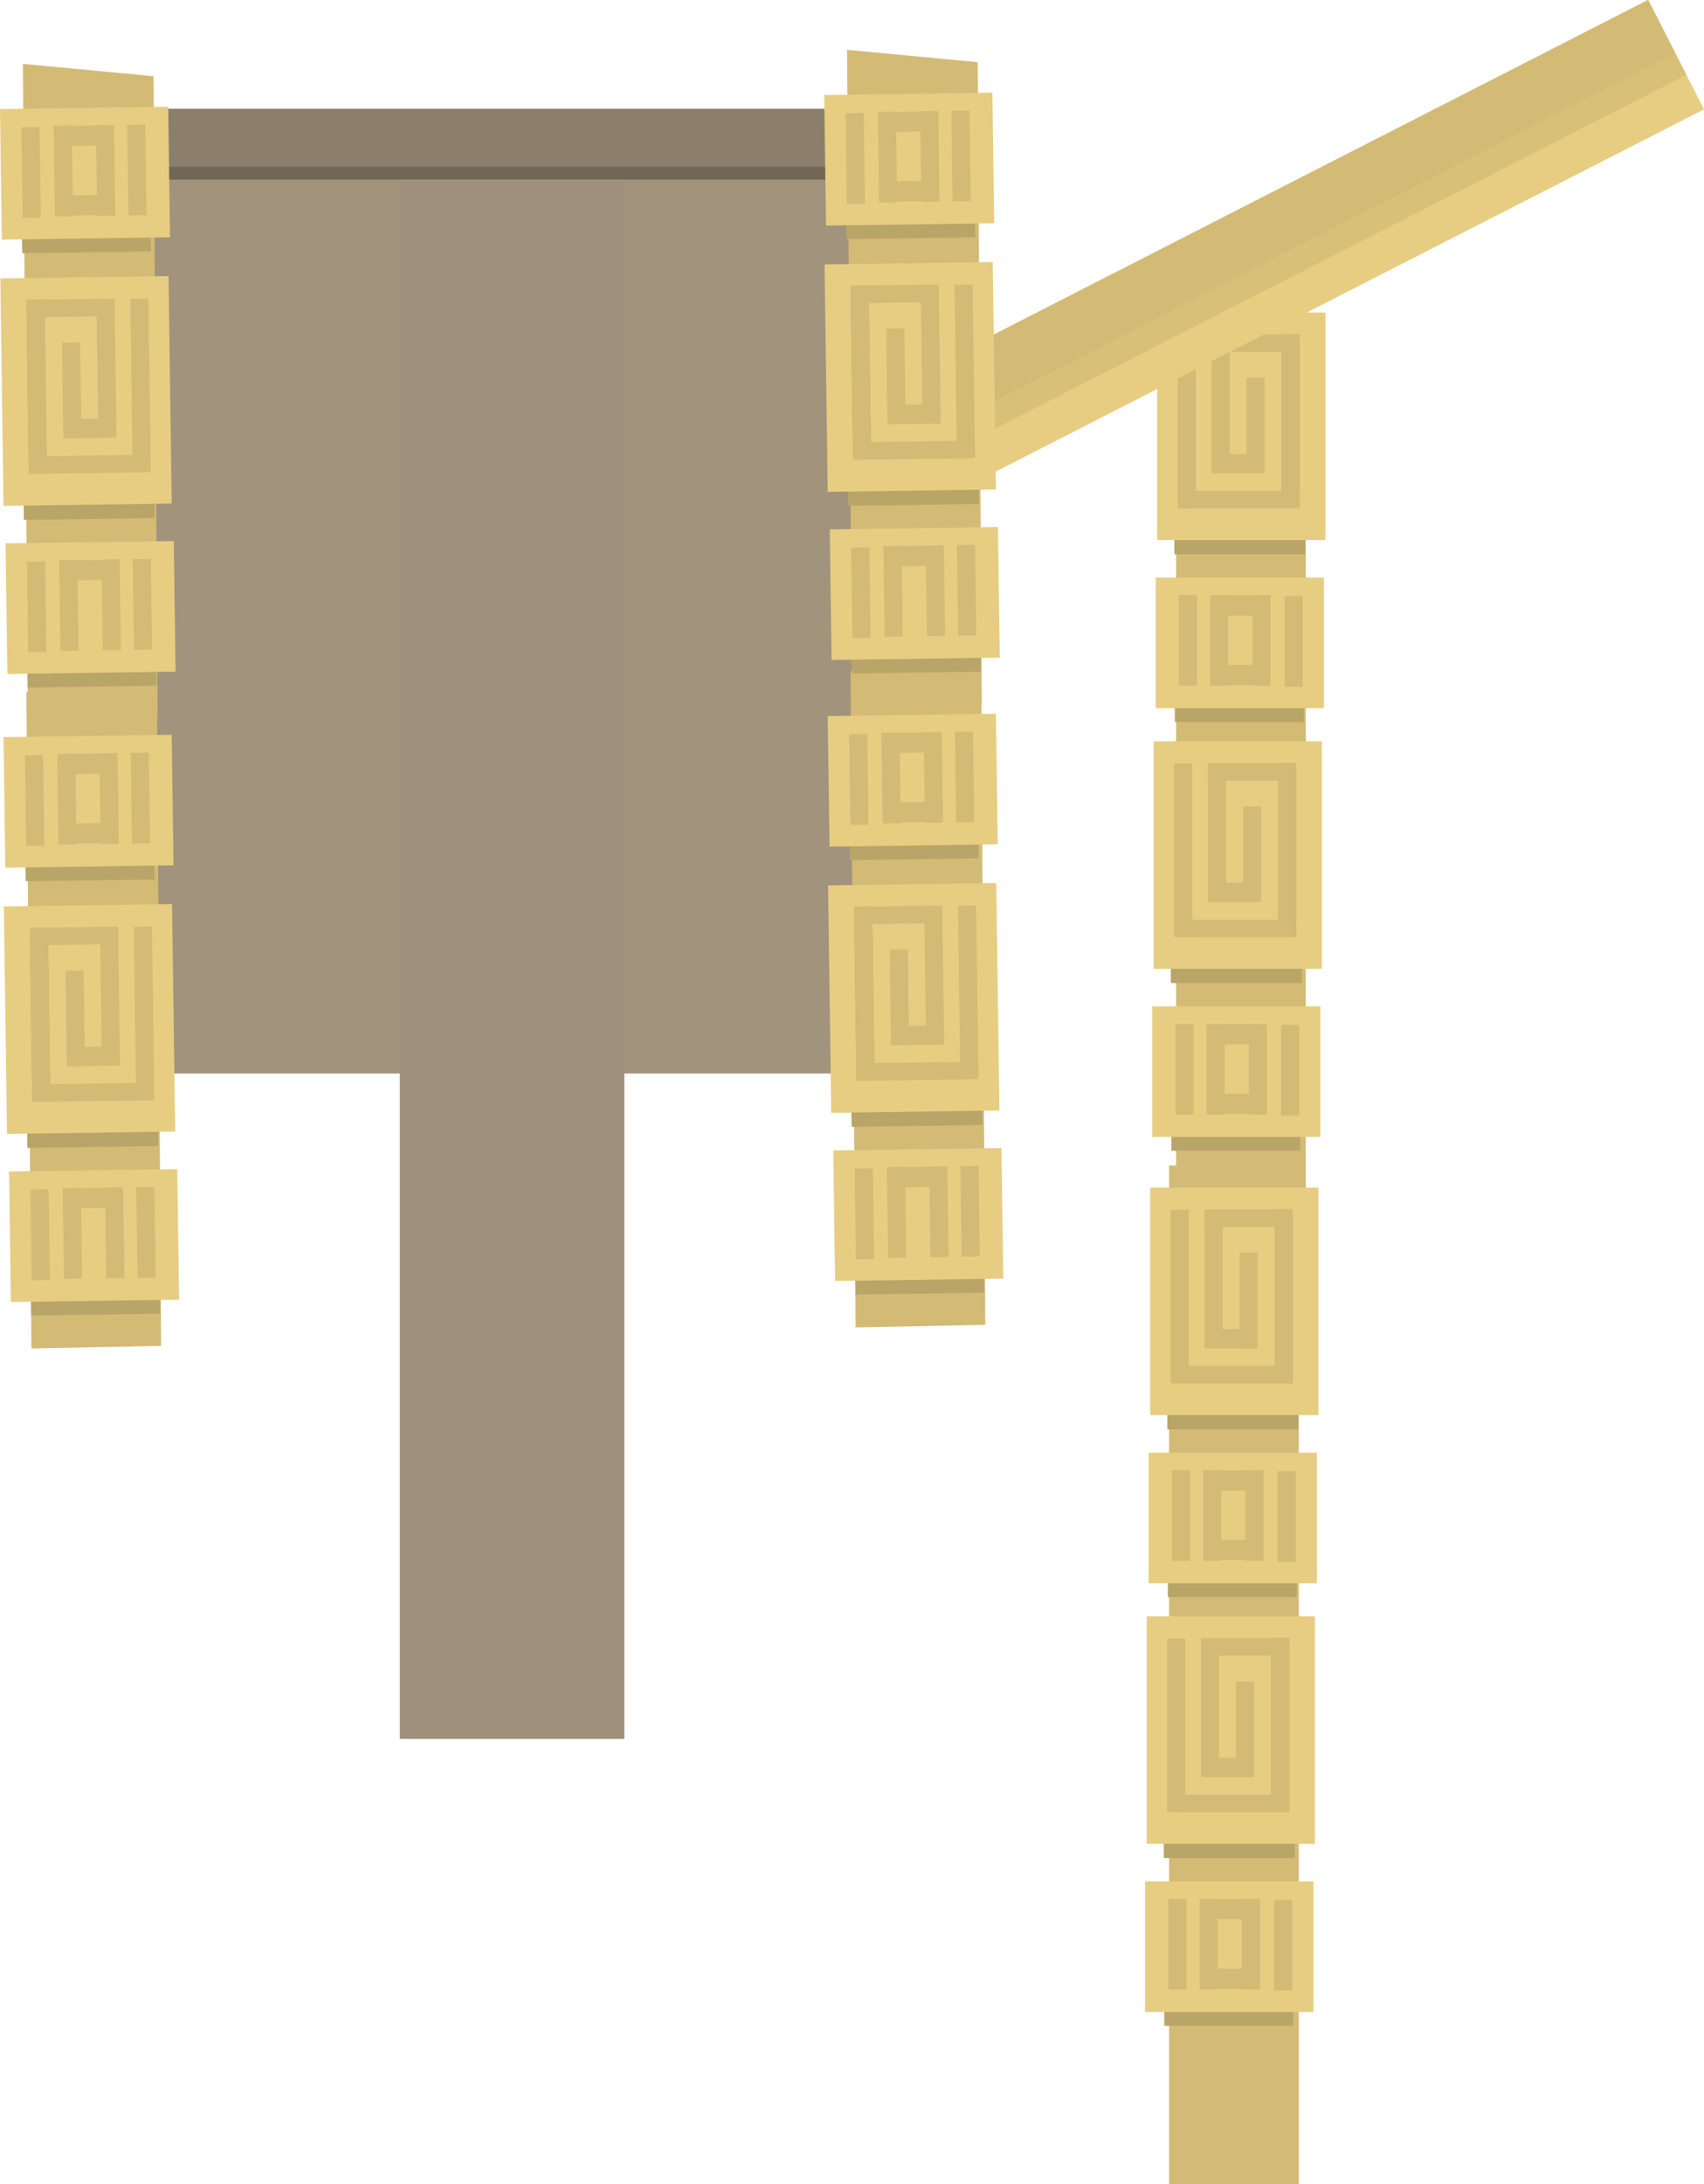 <svg version="1.1" xmlns="http://www.w3.org/2000/svg" xmlns:xlink="http://www.w3.org/1999/xlink" width="485.855" height="622.519"><g transform="translate(-127.998,-69.176)"><g data-paper-data="{&quot;isPaintingLayer&quot;:true}" fill="none" fill-rule="nonzero" stroke="none" stroke-width="0" stroke-linecap="butt" stroke-linejoin="miter" stroke-miterlimit="10" stroke-dasharray="" stroke-dashoffset="0" font-family="none" font-weight="none" font-size="none" text-anchor="none" style="mix-blend-mode: normal"><g data-paper-data="{&quot;origPos&quot;:null,&quot;index&quot;:null}" stroke="none"><g data-paper-data="{&quot;origPos&quot;:null}"><path d="M463.331,442.294v-290.331h36.983v290.331z" data-paper-data="{&quot;origPos&quot;:null}" fill="#d3bb76"/><path d="M462.831,227.164v-64.475h37.335v64.475z" data-paper-data="{&quot;origPos&quot;:null}" fill="#b9a568"/><path d="M457.949,223.1v-64.834h47.962v64.834z" data-paper-data="{&quot;origPos&quot;:null}" fill="#e7cd81"/><path d="M493.417,213.177v-47.387h5.17v47.387z" data-paper-data="{&quot;origPos&quot;:null}" fill="#b9a568"/><path d="M493.417,211.799v-47.387h5.17v47.387z" data-paper-data="{&quot;origPos&quot;:null}" fill="#d3bb76"/><path d="M473.429,169.461v-4.997h24.986v4.997z" data-paper-data="{&quot;origPos&quot;:null}" fill="#d3bb76"/><path d="M473.429,203.872v-39.116h5.17v39.116z" data-paper-data="{&quot;origPos&quot;:null}" fill="#d3bb76"/><path d="M483.423,204.045v-27.226h5.17v27.226z" data-paper-data="{&quot;origPos&quot;:null}" fill="#d3bb76"/><path d="M473.601,204.096v-5.514h14.819v5.514z" data-paper-data="{&quot;origPos&quot;:null}" fill="#d3bb76"/><path d="M464.64,214.091v-4.997h33.946v4.997z" data-paper-data="{&quot;origPos&quot;:null}" fill="#d3bb76"/><path d="M463.779,214.039v-49.455h5.17v49.455z" data-paper-data="{&quot;origPos&quot;:null}" fill="#d3bb76"/><path d="M461.831,349.364v-64.475h37.335v64.475z" data-paper-data="{&quot;origPos&quot;:null}" fill="#b9a568"/><path d="M456.949,345.3v-64.834h47.962v64.834z" data-paper-data="{&quot;origPos&quot;:null}" fill="#e7cd81"/><path d="M492.417,335.377v-47.387h5.17v47.387z" data-paper-data="{&quot;origPos&quot;:null}" fill="#b9a568"/><path d="M492.417,333.999v-47.387h5.17v47.387z" data-paper-data="{&quot;origPos&quot;:null}" fill="#d3bb76"/><path d="M472.429,291.661v-4.997h24.986v4.997z" data-paper-data="{&quot;origPos&quot;:null}" fill="#d3bb76"/><path d="M472.429,326.072v-39.116h5.17v39.116z" data-paper-data="{&quot;origPos&quot;:null}" fill="#d3bb76"/><path d="M482.423,326.245v-27.226h5.17v27.226z" data-paper-data="{&quot;origPos&quot;:null}" fill="#d3bb76"/><path d="M472.601,326.296v-5.514h14.819v5.514z" data-paper-data="{&quot;origPos&quot;:null}" fill="#d3bb76"/><path d="M463.64,336.291v-4.997h33.946v4.997z" data-paper-data="{&quot;origPos&quot;:null}" fill="#d3bb76"/><path d="M462.779,336.239v-49.455h5.17v49.455z" data-paper-data="{&quot;origPos&quot;:null}" fill="#d3bb76"/><path d="M461.975,397.155v-40.12h36.761v40.12z" data-paper-data="{&quot;origPos&quot;:null}" fill="#b9a568"/><path d="M456.518,393.223v-37.219h47.962v37.219z" data-paper-data="{&quot;origPos&quot;:null}" fill="#e7cd81"/><path d="M493.279,387.13v-25.848h5.17v25.848z" data-paper-data="{&quot;origPos&quot;:null}" fill="#d3bb76"/><path d="M463.123,386.843v-25.848h5.17v25.848z" data-paper-data="{&quot;origPos&quot;:null}" fill="#d3bb76"/><path d="M484.089,386.843v-25.848h5.17v25.848z" data-paper-data="{&quot;origPos&quot;:null}" fill="#d3bb76"/><path d="M472.027,386.843v-25.848h5.17v25.848z" data-paper-data="{&quot;origPos&quot;:null}" fill="#d3bb76"/><path d="M474.946,386.632v-5.744h12.924v5.744z" data-paper-data="{&quot;origPos&quot;:null}" fill="#d3bb76"/><path d="M474.085,366.816v-5.744h12.924v5.744z" data-paper-data="{&quot;origPos&quot;:null}" fill="#d3bb76"/><path d="M462.975,274.955v-40.12h36.761v40.12z" data-paper-data="{&quot;origPos&quot;:null}" fill="#b9a568"/><path d="M457.518,271.023v-37.219h47.962v37.219z" data-paper-data="{&quot;origPos&quot;:null}" fill="#e7cd81"/><path d="M494.279,264.93v-25.848h5.17v25.848z" data-paper-data="{&quot;origPos&quot;:null}" fill="#d3bb76"/><path d="M464.123,264.643v-25.848h5.17v25.848z" data-paper-data="{&quot;origPos&quot;:null}" fill="#d3bb76"/><path d="M485.089,264.643v-25.848h5.17v25.848z" data-paper-data="{&quot;origPos&quot;:null}" fill="#d3bb76"/><path d="M473.027,264.643v-25.848h5.17v25.848z" data-paper-data="{&quot;origPos&quot;:null}" fill="#d3bb76"/><path d="M475.946,264.432v-5.744h12.924v5.744z" data-paper-data="{&quot;origPos&quot;:null}" fill="#d3bb76"/><path d="M475.085,244.616v-5.744h12.924v5.744z" data-paper-data="{&quot;origPos&quot;:null}" fill="#d3bb76"/></g><g data-paper-data="{&quot;origPos&quot;:null}"><path d="M461.331,691.694v-290.331h36.983v290.331z" data-paper-data="{&quot;origPos&quot;:null}" fill="#d3bb76"/><path d="M460.831,476.564v-64.475h37.335v64.475z" data-paper-data="{&quot;origPos&quot;:null}" fill="#b9a568"/><path d="M455.949,472.5v-64.834h47.962v64.834z" data-paper-data="{&quot;origPos&quot;:null}" fill="#e7cd81"/><path d="M491.417,462.577v-47.387h5.17v47.387z" data-paper-data="{&quot;origPos&quot;:null}" fill="#b9a568"/><path d="M491.417,461.199v-47.387h5.17v47.387z" data-paper-data="{&quot;origPos&quot;:null}" fill="#d3bb76"/><path d="M471.429,418.861v-4.997h24.986v4.997z" data-paper-data="{&quot;origPos&quot;:null}" fill="#d3bb76"/><path d="M471.429,453.272v-39.116h5.17v39.116z" data-paper-data="{&quot;origPos&quot;:null}" fill="#d3bb76"/><path d="M481.423,453.445v-27.226h5.17v27.226z" data-paper-data="{&quot;origPos&quot;:null}" fill="#d3bb76"/><path d="M471.601,453.496v-5.514h14.819v5.514z" data-paper-data="{&quot;origPos&quot;:null}" fill="#d3bb76"/><path d="M462.64,463.491v-4.997h33.946v4.997z" data-paper-data="{&quot;origPos&quot;:null}" fill="#d3bb76"/><path d="M461.779,463.439v-49.455h5.17v49.455z" data-paper-data="{&quot;origPos&quot;:null}" fill="#d3bb76"/><path d="M459.831,598.764v-64.475h37.335v64.475z" data-paper-data="{&quot;origPos&quot;:null}" fill="#b9a568"/><path d="M454.949,594.7v-64.834h47.962v64.834z" data-paper-data="{&quot;origPos&quot;:null}" fill="#e7cd81"/><path d="M490.417,584.777v-47.387h5.17v47.387z" data-paper-data="{&quot;origPos&quot;:null}" fill="#b9a568"/><path d="M490.417,583.399v-47.387h5.17v47.387z" data-paper-data="{&quot;origPos&quot;:null}" fill="#d3bb76"/><path d="M470.429,541.061v-4.997h24.986v4.997z" data-paper-data="{&quot;origPos&quot;:null}" fill="#d3bb76"/><path d="M470.429,575.472v-39.116h5.17v39.116z" data-paper-data="{&quot;origPos&quot;:null}" fill="#d3bb76"/><path d="M480.423,575.645v-27.226h5.17v27.226z" data-paper-data="{&quot;origPos&quot;:null}" fill="#d3bb76"/><path d="M470.601,575.696v-5.514h14.819v5.514z" data-paper-data="{&quot;origPos&quot;:null}" fill="#d3bb76"/><path d="M461.64,585.691v-4.997h33.946v4.997z" data-paper-data="{&quot;origPos&quot;:null}" fill="#d3bb76"/><path d="M460.779,585.639v-49.455h5.17v49.455z" data-paper-data="{&quot;origPos&quot;:null}" fill="#d3bb76"/><path d="M459.975,646.555v-40.12h36.761v40.12z" data-paper-data="{&quot;origPos&quot;:null}" fill="#b9a568"/><path d="M454.518,642.623v-37.219h47.962v37.219z" data-paper-data="{&quot;origPos&quot;:null}" fill="#e7cd81"/><path d="M491.279,636.53v-25.848h5.17v25.848z" data-paper-data="{&quot;origPos&quot;:null}" fill="#d3bb76"/><path d="M461.123,636.243v-25.848h5.17v25.848z" data-paper-data="{&quot;origPos&quot;:null}" fill="#d3bb76"/><path d="M482.089,636.243v-25.848h5.17v25.848z" data-paper-data="{&quot;origPos&quot;:null}" fill="#d3bb76"/><path d="M470.027,636.243v-25.848h5.17v25.848z" data-paper-data="{&quot;origPos&quot;:null}" fill="#d3bb76"/><path d="M472.946,636.032v-5.744h12.924v5.744z" data-paper-data="{&quot;origPos&quot;:null}" fill="#d3bb76"/><path d="M472.085,616.216v-5.744h12.924v5.744z" data-paper-data="{&quot;origPos&quot;:null}" fill="#d3bb76"/><path d="M460.975,524.355v-40.12h36.761v40.12z" data-paper-data="{&quot;origPos&quot;:null}" fill="#b9a568"/><path d="M455.518,520.423v-37.219h47.962v37.219z" data-paper-data="{&quot;origPos&quot;:null}" fill="#e7cd81"/><path d="M492.279,514.33v-25.848h5.17v25.848z" data-paper-data="{&quot;origPos&quot;:null}" fill="#d3bb76"/><path d="M462.123,514.043v-25.848h5.17v25.848z" data-paper-data="{&quot;origPos&quot;:null}" fill="#d3bb76"/><path d="M483.089,514.043v-25.848h5.17v25.848z" data-paper-data="{&quot;origPos&quot;:null}" fill="#d3bb76"/><path d="M471.027,514.043v-25.848h5.17v25.848z" data-paper-data="{&quot;origPos&quot;:null}" fill="#d3bb76"/><path d="M473.946,513.832v-5.744h12.924v5.744z" data-paper-data="{&quot;origPos&quot;:null}" fill="#d3bb76"/><path d="M473.085,494.016v-5.744h12.924v5.744z" data-paper-data="{&quot;origPos&quot;:null}" fill="#d3bb76"/></g></g><path d="M162.971,201.405c0,0 -2.074,-11.191 -1.671,-17.362c0.663,-10.143 2.348,-14.286 2.348,-24.441c0,-7.2 -3.359,-16.174 -6.064,-23.251c-3.612,-9.449 -0.025,-22.725 -0.025,-22.725h226.242c0,0 0,14.861 0,23.949c0,24.781 0,62.836 0,62.836z" data-paper-data="{&quot;origPos&quot;:null}" fill="#a1937c" stroke="#000000"/><path d="M154.558,120.371v-17.556h230.242v17.556z" data-paper-data="{&quot;origPos&quot;:null}" fill="#706756" stroke="#000000"/><path d="M153.792,116.724v-16.556c0,0 40.845,0 66.987,0c66.112,0 169.405,0 169.405,0v16.556z" data-paper-data="{&quot;origPos&quot;:null}" fill="#8b7f6b" stroke="#000000"/><g data-paper-data="{&quot;origPos&quot;:null,&quot;origRot&quot;:0,&quot;index&quot;:null}" stroke="none"><path d="M365.239,227.445l-15.933,-31.163l248.614,-127.106l15.933,31.163z" data-paper-data="{&quot;origPos&quot;:null,&quot;origRot&quot;:0}" fill="#e7cd81"/><path d="M360.231,217.651l-10.925,-21.369l248.614,-127.106l10.925,21.369z" data-paper-data="{&quot;origPos&quot;:null,&quot;origRot&quot;:0}" fill="#d8c079"/><path d="M357.045,211.419l-7.739,-15.136l248.614,-127.106l7.739,15.136z" data-paper-data="{&quot;origPos&quot;:null,&quot;origRot&quot;:0}" fill="#d3bb76"/></g><path d="M168.792,375.135v-195h216v195z" data-paper-data="{&quot;origPos&quot;:null}" fill="#a1937c" stroke="none"/><path d="M135.955,274.514l-1.436,-187.139l37.26,3.524l1.156,182.877z" data-paper-data="{&quot;origPos&quot;:null,&quot;origRot&quot;:0}" fill="#d3bb76" stroke="none"/><path d="M242,564.8v-444h64v444z" data-paper-data="{&quot;origPos&quot;:null}" fill="#9e907a" stroke="none"/><path d="M134.317,141.33l-0.561,-40.116l36.757,-0.514l0.561,40.116z" data-paper-data="{&quot;origPos&quot;:null,&quot;origRot&quot;:0}" fill="#b9a568" stroke="none"/><path d="M128.519,137.479l-0.521,-37.215l47.957,-0.671l0.521,37.215z" data-paper-data="{&quot;origPos&quot;:null,&quot;origRot&quot;:0}" fill="#e7cd81" stroke="none"/><path d="M134.464,131.302l-0.361,-25.845l5.169,-0.072l0.361,25.845z" data-paper-data="{&quot;origPos&quot;:null,&quot;origRot&quot;:0}" fill="#d3bb76" stroke="none"/><path d="M164.613,130.593l-0.361,-25.845l5.169,-0.072l0.361,25.845z" data-paper-data="{&quot;origPos&quot;:null,&quot;origRot&quot;:0}" fill="#d3bb76" stroke="none"/><path d="M143.649,130.886l-0.361,-25.845l5.169,-0.072l0.361,25.845z" data-paper-data="{&quot;origPos&quot;:null,&quot;origRot&quot;:0}" fill="#d3bb76" stroke="none"/><path d="M155.71,130.717l-0.361,-25.845l5.169,-0.072l0.361,25.845z" data-paper-data="{&quot;origPos&quot;:null,&quot;origRot&quot;:0}" fill="#d3bb76" stroke="none"/><path d="M145.035,130.656l-0.08,-5.743l12.923,-0.181l0.08,5.743z" data-paper-data="{&quot;origPos&quot;:null,&quot;origRot&quot;:0}" fill="#d3bb76" stroke="none"/><path d="M145.619,110.829l-0.08,-5.743l12.923,-0.181l0.08,5.743z" data-paper-data="{&quot;origPos&quot;:null,&quot;origRot&quot;:0}" fill="#d3bb76" stroke="none"/><path d="M134.803,217.344l-0.902,-64.469l37.332,-0.522l0.902,64.469z" data-paper-data="{&quot;origPos&quot;:null,&quot;origRot&quot;:0}" fill="#b9a568" stroke="none"/><path d="M129.003,213.36l-0.907,-64.828l47.957,-0.671l0.907,64.828z" data-paper-data="{&quot;origPos&quot;:null,&quot;origRot&quot;:0}" fill="#e7cd81" stroke="none"/><path d="M136.187,203.336l-0.663,-47.383l5.169,-0.072l0.663,47.383z" data-paper-data="{&quot;origPos&quot;:null,&quot;origRot&quot;:0}" fill="#b9a568" stroke="none"/><path d="M136.168,201.958l-0.663,-47.383l5.169,-0.072l0.663,47.383z" data-paper-data="{&quot;origPos&quot;:null,&quot;origRot&quot;:0}" fill="#d3bb76" stroke="none"/><path d="M135.748,159.621l-0.07,-4.997l24.984,-0.349l0.07,4.997z" data-paper-data="{&quot;origPos&quot;:null,&quot;origRot&quot;:0}" fill="#d3bb76" stroke="none"/><path d="M156.044,193.753l-0.547,-39.112l5.169,-0.072l0.547,39.112z" data-paper-data="{&quot;origPos&quot;:null,&quot;origRot&quot;:0}" fill="#d3bb76" stroke="none"/><path d="M146.053,194.065l-0.381,-27.223l5.169,-0.072l0.381,27.223z" data-paper-data="{&quot;origPos&quot;:null,&quot;origRot&quot;:0}" fill="#d3bb76" stroke="none"/><path d="M146.226,194.114l-0.077,-5.514l14.818,-0.207l0.077,5.514z" data-paper-data="{&quot;origPos&quot;:null,&quot;origRot&quot;:0}" fill="#d3bb76" stroke="none"/><path d="M136.2,204.25l-0.07,-4.997l33.943,-0.475l0.07,4.997z" data-paper-data="{&quot;origPos&quot;:null,&quot;origRot&quot;:0}" fill="#d3bb76" stroke="none"/><path d="M165.835,203.783l-0.692,-49.45l5.169,-0.072l0.692,49.45z" data-paper-data="{&quot;origPos&quot;:null,&quot;origRot&quot;:0}" fill="#d3bb76" stroke="none"/><path d="M135.902,265.125l-0.561,-40.116l36.757,-0.514l0.561,40.116z" data-paper-data="{&quot;origPos&quot;:null,&quot;origRot&quot;:0}" fill="#b9a568" stroke="none"/><path d="M130.104,261.273l-0.521,-37.215l47.957,-0.671l0.521,37.215z" data-paper-data="{&quot;origPos&quot;:null,&quot;origRot&quot;:0}" fill="#e7cd81" stroke="none"/><path d="M136.049,255.096l-0.361,-25.845l5.169,-0.072l0.361,25.845z" data-paper-data="{&quot;origPos&quot;:null,&quot;origRot&quot;:0}" fill="#d3bb76" stroke="none"/><path d="M166.198,254.387l-0.361,-25.845l5.169,-0.072l0.361,25.845z" data-paper-data="{&quot;origPos&quot;:null,&quot;origRot&quot;:0}" fill="#d3bb76" stroke="none"/><path d="M145.235,254.68l-0.361,-25.845l5.169,-0.072l0.361,25.845z" data-paper-data="{&quot;origPos&quot;:null,&quot;origRot&quot;:0}" fill="#d3bb76" stroke="none"/><path d="M157.296,254.512l-0.361,-25.845l5.169,-0.072l0.361,25.845z" data-paper-data="{&quot;origPos&quot;:null,&quot;origRot&quot;:0}" fill="#d3bb76" stroke="none"/><path d="M147.204,234.624l-0.08,-5.743l12.923,-0.181l0.08,5.743z" data-paper-data="{&quot;origPos&quot;:null,&quot;origRot&quot;:0}" fill="#d3bb76" stroke="none"/><g data-paper-data="{&quot;origPos&quot;:null}" stroke="none"><path d="M371.955,447.514l-1.436,-187.139l37.26,3.524l1.156,182.877z" data-paper-data="{&quot;origPos&quot;:null,&quot;origRot&quot;:0}" fill="#d3bb76"/><path d="M370.317,314.33l-0.561,-40.116l36.757,-0.514l0.561,40.116z" data-paper-data="{&quot;origPos&quot;:null,&quot;origRot&quot;:0}" fill="#b9a568"/><path d="M364.519,310.479l-0.521,-37.215l47.957,-0.671l0.521,37.215z" data-paper-data="{&quot;origPos&quot;:null,&quot;origRot&quot;:0}" fill="#e7cd81"/><path d="M370.464,304.302l-0.361,-25.845l5.169,-0.072l0.361,25.845z" data-paper-data="{&quot;origPos&quot;:null,&quot;origRot&quot;:0}" fill="#d3bb76"/><path d="M400.613,303.593l-0.361,-25.845l5.169,-0.072l0.361,25.845z" data-paper-data="{&quot;origPos&quot;:null,&quot;origRot&quot;:0}" fill="#d3bb76"/><path d="M379.65,303.886l-0.361,-25.845l5.169,-0.072l0.361,25.845z" data-paper-data="{&quot;origPos&quot;:null,&quot;origRot&quot;:0}" fill="#d3bb76"/><path d="M391.711,303.717l-0.361,-25.845l5.169,-0.072l0.361,25.845z" data-paper-data="{&quot;origPos&quot;:null,&quot;origRot&quot;:0}" fill="#d3bb76"/><path d="M381.035,303.656l-0.08,-5.743l12.923,-0.181l0.08,5.743z" data-paper-data="{&quot;origPos&quot;:null,&quot;origRot&quot;:0}" fill="#d3bb76"/><path d="M381.619,283.829l-0.08,-5.743l12.923,-0.181l0.08,5.743z" data-paper-data="{&quot;origPos&quot;:null,&quot;origRot&quot;:0}" fill="#d3bb76"/><path d="M370.803,390.344l-0.902,-64.469l37.332,-0.522l0.902,64.469z" data-paper-data="{&quot;origPos&quot;:null,&quot;origRot&quot;:0}" fill="#b9a568"/><path d="M365.003,386.36l-0.907,-64.828l47.957,-0.671l0.907,64.828z" data-paper-data="{&quot;origPos&quot;:null,&quot;origRot&quot;:0}" fill="#e7cd81"/><path d="M372.187,376.336l-0.663,-47.383l5.169,-0.072l0.663,47.383z" data-paper-data="{&quot;origPos&quot;:null,&quot;origRot&quot;:0}" fill="#b9a568"/><path d="M372.168,374.958l-0.663,-47.383l5.169,-0.072l0.663,47.383z" data-paper-data="{&quot;origPos&quot;:null,&quot;origRot&quot;:0}" fill="#d3bb76"/><path d="M371.748,332.621l-0.07,-4.997l24.984,-0.349l0.07,4.997z" data-paper-data="{&quot;origPos&quot;:null,&quot;origRot&quot;:0}" fill="#d3bb76"/><path d="M392.044,366.753l-0.547,-39.112l5.169,-0.072l0.547,39.112z" data-paper-data="{&quot;origPos&quot;:null,&quot;origRot&quot;:0}" fill="#d3bb76"/><path d="M382.053,367.065l-0.381,-27.223l5.169,-0.072l0.381,27.223z" data-paper-data="{&quot;origPos&quot;:null,&quot;origRot&quot;:0}" fill="#d3bb76"/><path d="M382.226,367.114l-0.077,-5.514l14.818,-0.207l0.077,5.514z" data-paper-data="{&quot;origPos&quot;:null,&quot;origRot&quot;:0}" fill="#d3bb76"/><path d="M372.2,377.25l-0.07,-4.997l33.943,-0.475l0.07,4.997z" data-paper-data="{&quot;origPos&quot;:null,&quot;origRot&quot;:0}" fill="#d3bb76"/><path d="M401.835,376.783l-0.692,-49.45l5.169,-0.072l0.692,49.45z" data-paper-data="{&quot;origPos&quot;:null,&quot;origRot&quot;:0}" fill="#d3bb76"/><path d="M371.902,438.125l-0.561,-40.116l36.757,-0.514l0.561,40.116z" data-paper-data="{&quot;origPos&quot;:null,&quot;origRot&quot;:0}" fill="#b9a568"/><path d="M366.104,434.273l-0.521,-37.215l47.957,-0.671l0.521,37.215z" data-paper-data="{&quot;origPos&quot;:null,&quot;origRot&quot;:0}" fill="#e7cd81"/><path d="M372.049,428.096l-0.361,-25.845l5.169,-0.072l0.361,25.845z" data-paper-data="{&quot;origPos&quot;:null,&quot;origRot&quot;:0}" fill="#d3bb76"/><path d="M402.198,427.387l-0.361,-25.845l5.169,-0.072l0.361,25.845z" data-paper-data="{&quot;origPos&quot;:null,&quot;origRot&quot;:0}" fill="#d3bb76"/><path d="M381.235,427.68l-0.361,-25.845l5.169,-0.072l0.361,25.845z" data-paper-data="{&quot;origPos&quot;:null,&quot;origRot&quot;:0}" fill="#d3bb76"/><path d="M393.296,427.512l-0.361,-25.845l5.169,-0.072l0.361,25.845z" data-paper-data="{&quot;origPos&quot;:null,&quot;origRot&quot;:0}" fill="#d3bb76"/><path d="M383.204,407.624l-0.08,-5.743l12.923,-0.181l0.08,5.743z" data-paper-data="{&quot;origPos&quot;:null,&quot;origRot&quot;:0}" fill="#d3bb76"/></g><g data-paper-data="{&quot;origPos&quot;:null}" stroke="none"><path d="M136.955,453.514l-1.436,-187.139l37.26,3.524l1.156,182.877z" data-paper-data="{&quot;origPos&quot;:null,&quot;origRot&quot;:0}" fill="#d3bb76"/><path d="M135.317,320.33l-0.561,-40.116l36.757,-0.514l0.561,40.116z" data-paper-data="{&quot;origPos&quot;:null,&quot;origRot&quot;:0}" fill="#b9a568"/><path d="M129.519,316.479l-0.521,-37.215l47.957,-0.671l0.521,37.215z" data-paper-data="{&quot;origPos&quot;:null,&quot;origRot&quot;:0}" fill="#e7cd81"/><path d="M135.464,310.302l-0.361,-25.845l5.169,-0.072l0.361,25.845z" data-paper-data="{&quot;origPos&quot;:null,&quot;origRot&quot;:0}" fill="#d3bb76"/><path d="M165.613,309.593l-0.361,-25.845l5.169,-0.072l0.361,25.845z" data-paper-data="{&quot;origPos&quot;:null,&quot;origRot&quot;:0}" fill="#d3bb76"/><path d="M144.65,309.886l-0.361,-25.845l5.169,-0.072l0.361,25.845z" data-paper-data="{&quot;origPos&quot;:null,&quot;origRot&quot;:0}" fill="#d3bb76"/><path d="M156.711,309.717l-0.361,-25.845l5.169,-0.072l0.361,25.845z" data-paper-data="{&quot;origPos&quot;:null,&quot;origRot&quot;:0}" fill="#d3bb76"/><path d="M146.035,309.656l-0.08,-5.743l12.923,-0.181l0.08,5.743z" data-paper-data="{&quot;origPos&quot;:null,&quot;origRot&quot;:0}" fill="#d3bb76"/><path d="M146.619,289.829l-0.08,-5.743l12.923,-0.181l0.08,5.743z" data-paper-data="{&quot;origPos&quot;:null,&quot;origRot&quot;:0}" fill="#d3bb76"/><path d="M135.803,396.344l-0.902,-64.469l37.332,-0.522l0.902,64.469z" data-paper-data="{&quot;origPos&quot;:null,&quot;origRot&quot;:0}" fill="#b9a568"/><path d="M130.003,392.36l-0.907,-64.828l47.957,-0.671l0.907,64.828z" data-paper-data="{&quot;origPos&quot;:null,&quot;origRot&quot;:0}" fill="#e7cd81"/><path d="M137.187,382.336l-0.663,-47.383l5.169,-0.072l0.663,47.383z" data-paper-data="{&quot;origPos&quot;:null,&quot;origRot&quot;:0}" fill="#b9a568"/><path d="M137.168,380.958l-0.663,-47.383l5.169,-0.072l0.663,47.383z" data-paper-data="{&quot;origPos&quot;:null,&quot;origRot&quot;:0}" fill="#d3bb76"/><path d="M136.748,338.621l-0.07,-4.997l24.984,-0.349l0.07,4.997z" data-paper-data="{&quot;origPos&quot;:null,&quot;origRot&quot;:0}" fill="#d3bb76"/><path d="M157.044,372.753l-0.547,-39.112l5.169,-0.072l0.547,39.112z" data-paper-data="{&quot;origPos&quot;:null,&quot;origRot&quot;:0}" fill="#d3bb76"/><path d="M147.053,373.065l-0.381,-27.223l5.169,-0.072l0.381,27.223z" data-paper-data="{&quot;origPos&quot;:null,&quot;origRot&quot;:0}" fill="#d3bb76"/><path d="M147.226,373.114l-0.077,-5.514l14.818,-0.207l0.077,5.514z" data-paper-data="{&quot;origPos&quot;:null,&quot;origRot&quot;:0}" fill="#d3bb76"/><path d="M137.2,383.25l-0.07,-4.997l33.943,-0.475l0.07,4.997z" data-paper-data="{&quot;origPos&quot;:null,&quot;origRot&quot;:0}" fill="#d3bb76"/><path d="M166.835,382.783l-0.692,-49.45l5.169,-0.072l0.692,49.45z" data-paper-data="{&quot;origPos&quot;:null,&quot;origRot&quot;:0}" fill="#d3bb76"/><path d="M136.902,444.125l-0.561,-40.116l36.757,-0.514l0.561,40.116z" data-paper-data="{&quot;origPos&quot;:null,&quot;origRot&quot;:0}" fill="#b9a568"/><path d="M131.104,440.273l-0.521,-37.215l47.957,-0.671l0.521,37.215z" data-paper-data="{&quot;origPos&quot;:null,&quot;origRot&quot;:0}" fill="#e7cd81"/><path d="M137.049,434.096l-0.361,-25.845l5.169,-0.072l0.361,25.845z" data-paper-data="{&quot;origPos&quot;:null,&quot;origRot&quot;:0}" fill="#d3bb76"/><path d="M167.198,433.387l-0.361,-25.845l5.169,-0.072l0.361,25.845z" data-paper-data="{&quot;origPos&quot;:null,&quot;origRot&quot;:0}" fill="#d3bb76"/><path d="M146.235,433.68l-0.361,-25.845l5.169,-0.072l0.361,25.845z" data-paper-data="{&quot;origPos&quot;:null,&quot;origRot&quot;:0}" fill="#d3bb76"/><path d="M158.296,433.512l-0.361,-25.845l5.169,-0.072l0.361,25.845z" data-paper-data="{&quot;origPos&quot;:null,&quot;origRot&quot;:0}" fill="#d3bb76"/><path d="M148.204,413.624l-0.08,-5.743l12.923,-0.181l0.08,5.743z" data-paper-data="{&quot;origPos&quot;:null,&quot;origRot&quot;:0}" fill="#d3bb76"/></g><g data-paper-data="{&quot;origPos&quot;:null}" stroke="none"><path d="M370.955,270.514l-1.436,-187.139l37.26,3.524l1.156,182.877z" data-paper-data="{&quot;origPos&quot;:null,&quot;origRot&quot;:0}" fill="#d3bb76"/><path d="M369.317,137.33l-0.561,-40.116l36.757,-0.514l0.561,40.116z" data-paper-data="{&quot;origPos&quot;:null,&quot;origRot&quot;:0}" fill="#b9a568"/><path d="M363.519,133.479l-0.521,-37.215l47.957,-0.671l0.521,37.215z" data-paper-data="{&quot;origPos&quot;:null,&quot;origRot&quot;:0}" fill="#e7cd81"/><path d="M369.464,127.302l-0.361,-25.845l5.169,-0.072l0.361,25.845z" data-paper-data="{&quot;origPos&quot;:null,&quot;origRot&quot;:0}" fill="#d3bb76"/><path d="M399.613,126.593l-0.361,-25.845l5.169,-0.072l0.361,25.845z" data-paper-data="{&quot;origPos&quot;:null,&quot;origRot&quot;:0}" fill="#d3bb76"/><path d="M378.65,126.886l-0.361,-25.845l5.169,-0.072l0.361,25.845z" data-paper-data="{&quot;origPos&quot;:null,&quot;origRot&quot;:0}" fill="#d3bb76"/><path d="M390.711,126.717l-0.361,-25.845l5.169,-0.072l0.361,25.845z" data-paper-data="{&quot;origPos&quot;:null,&quot;origRot&quot;:0}" fill="#d3bb76"/><path d="M380.035,126.656l-0.08,-5.743l12.923,-0.181l0.08,5.743z" data-paper-data="{&quot;origPos&quot;:null,&quot;origRot&quot;:0}" fill="#d3bb76"/><path d="M380.619,106.829l-0.08,-5.743l12.923,-0.181l0.08,5.743z" data-paper-data="{&quot;origPos&quot;:null,&quot;origRot&quot;:0}" fill="#d3bb76"/><path d="M369.803,213.344l-0.902,-64.469l37.332,-0.522l0.902,64.469z" data-paper-data="{&quot;origPos&quot;:null,&quot;origRot&quot;:0}" fill="#b9a568"/><path d="M364.003,209.36l-0.907,-64.828l47.957,-0.671l0.907,64.828z" data-paper-data="{&quot;origPos&quot;:null,&quot;origRot&quot;:0}" fill="#e7cd81"/><path d="M371.187,199.336l-0.663,-47.383l5.169,-0.072l0.663,47.383z" data-paper-data="{&quot;origPos&quot;:null,&quot;origRot&quot;:0}" fill="#b9a568"/><path d="M371.168,197.958l-0.663,-47.383l5.169,-0.072l0.663,47.383z" data-paper-data="{&quot;origPos&quot;:null,&quot;origRot&quot;:0}" fill="#d3bb76"/><path d="M370.748,155.621l-0.07,-4.997l24.984,-0.349l0.07,4.997z" data-paper-data="{&quot;origPos&quot;:null,&quot;origRot&quot;:0}" fill="#d3bb76"/><path d="M391.044,189.753l-0.547,-39.112l5.169,-0.072l0.547,39.112z" data-paper-data="{&quot;origPos&quot;:null,&quot;origRot&quot;:0}" fill="#d3bb76"/><path d="M381.053,190.065l-0.381,-27.223l5.169,-0.072l0.381,27.223z" data-paper-data="{&quot;origPos&quot;:null,&quot;origRot&quot;:0}" fill="#d3bb76"/><path d="M381.226,190.114l-0.077,-5.514l14.818,-0.207l0.077,5.514z" data-paper-data="{&quot;origPos&quot;:null,&quot;origRot&quot;:0}" fill="#d3bb76"/><path d="M371.2,200.25l-0.07,-4.997l33.943,-0.475l0.07,4.997z" data-paper-data="{&quot;origPos&quot;:null,&quot;origRot&quot;:0}" fill="#d3bb76"/><path d="M400.835,199.783l-0.692,-49.45l5.169,-0.072l0.692,49.45z" data-paper-data="{&quot;origPos&quot;:null,&quot;origRot&quot;:0}" fill="#d3bb76"/><path d="M370.902,261.125l-0.561,-40.116l36.757,-0.514l0.561,40.116z" data-paper-data="{&quot;origPos&quot;:null,&quot;origRot&quot;:0}" fill="#b9a568"/><path d="M365.104,257.273l-0.521,-37.215l47.957,-0.671l0.521,37.215z" data-paper-data="{&quot;origPos&quot;:null,&quot;origRot&quot;:0}" fill="#e7cd81"/><path d="M371.049,251.096l-0.361,-25.845l5.169,-0.072l0.361,25.845z" data-paper-data="{&quot;origPos&quot;:null,&quot;origRot&quot;:0}" fill="#d3bb76"/><path d="M401.198,250.387l-0.361,-25.845l5.169,-0.072l0.361,25.845z" data-paper-data="{&quot;origPos&quot;:null,&quot;origRot&quot;:0}" fill="#d3bb76"/><path d="M380.235,250.68l-0.361,-25.845l5.169,-0.072l0.361,25.845z" data-paper-data="{&quot;origPos&quot;:null,&quot;origRot&quot;:0}" fill="#d3bb76"/><path d="M392.296,250.512l-0.361,-25.845l5.169,-0.072l0.361,25.845z" data-paper-data="{&quot;origPos&quot;:null,&quot;origRot&quot;:0}" fill="#d3bb76"/><path d="M382.204,230.624l-0.08,-5.743l12.923,-0.181l0.08,5.743z" data-paper-data="{&quot;origPos&quot;:null,&quot;origRot&quot;:0}" fill="#d3bb76"/></g></g></g></svg>